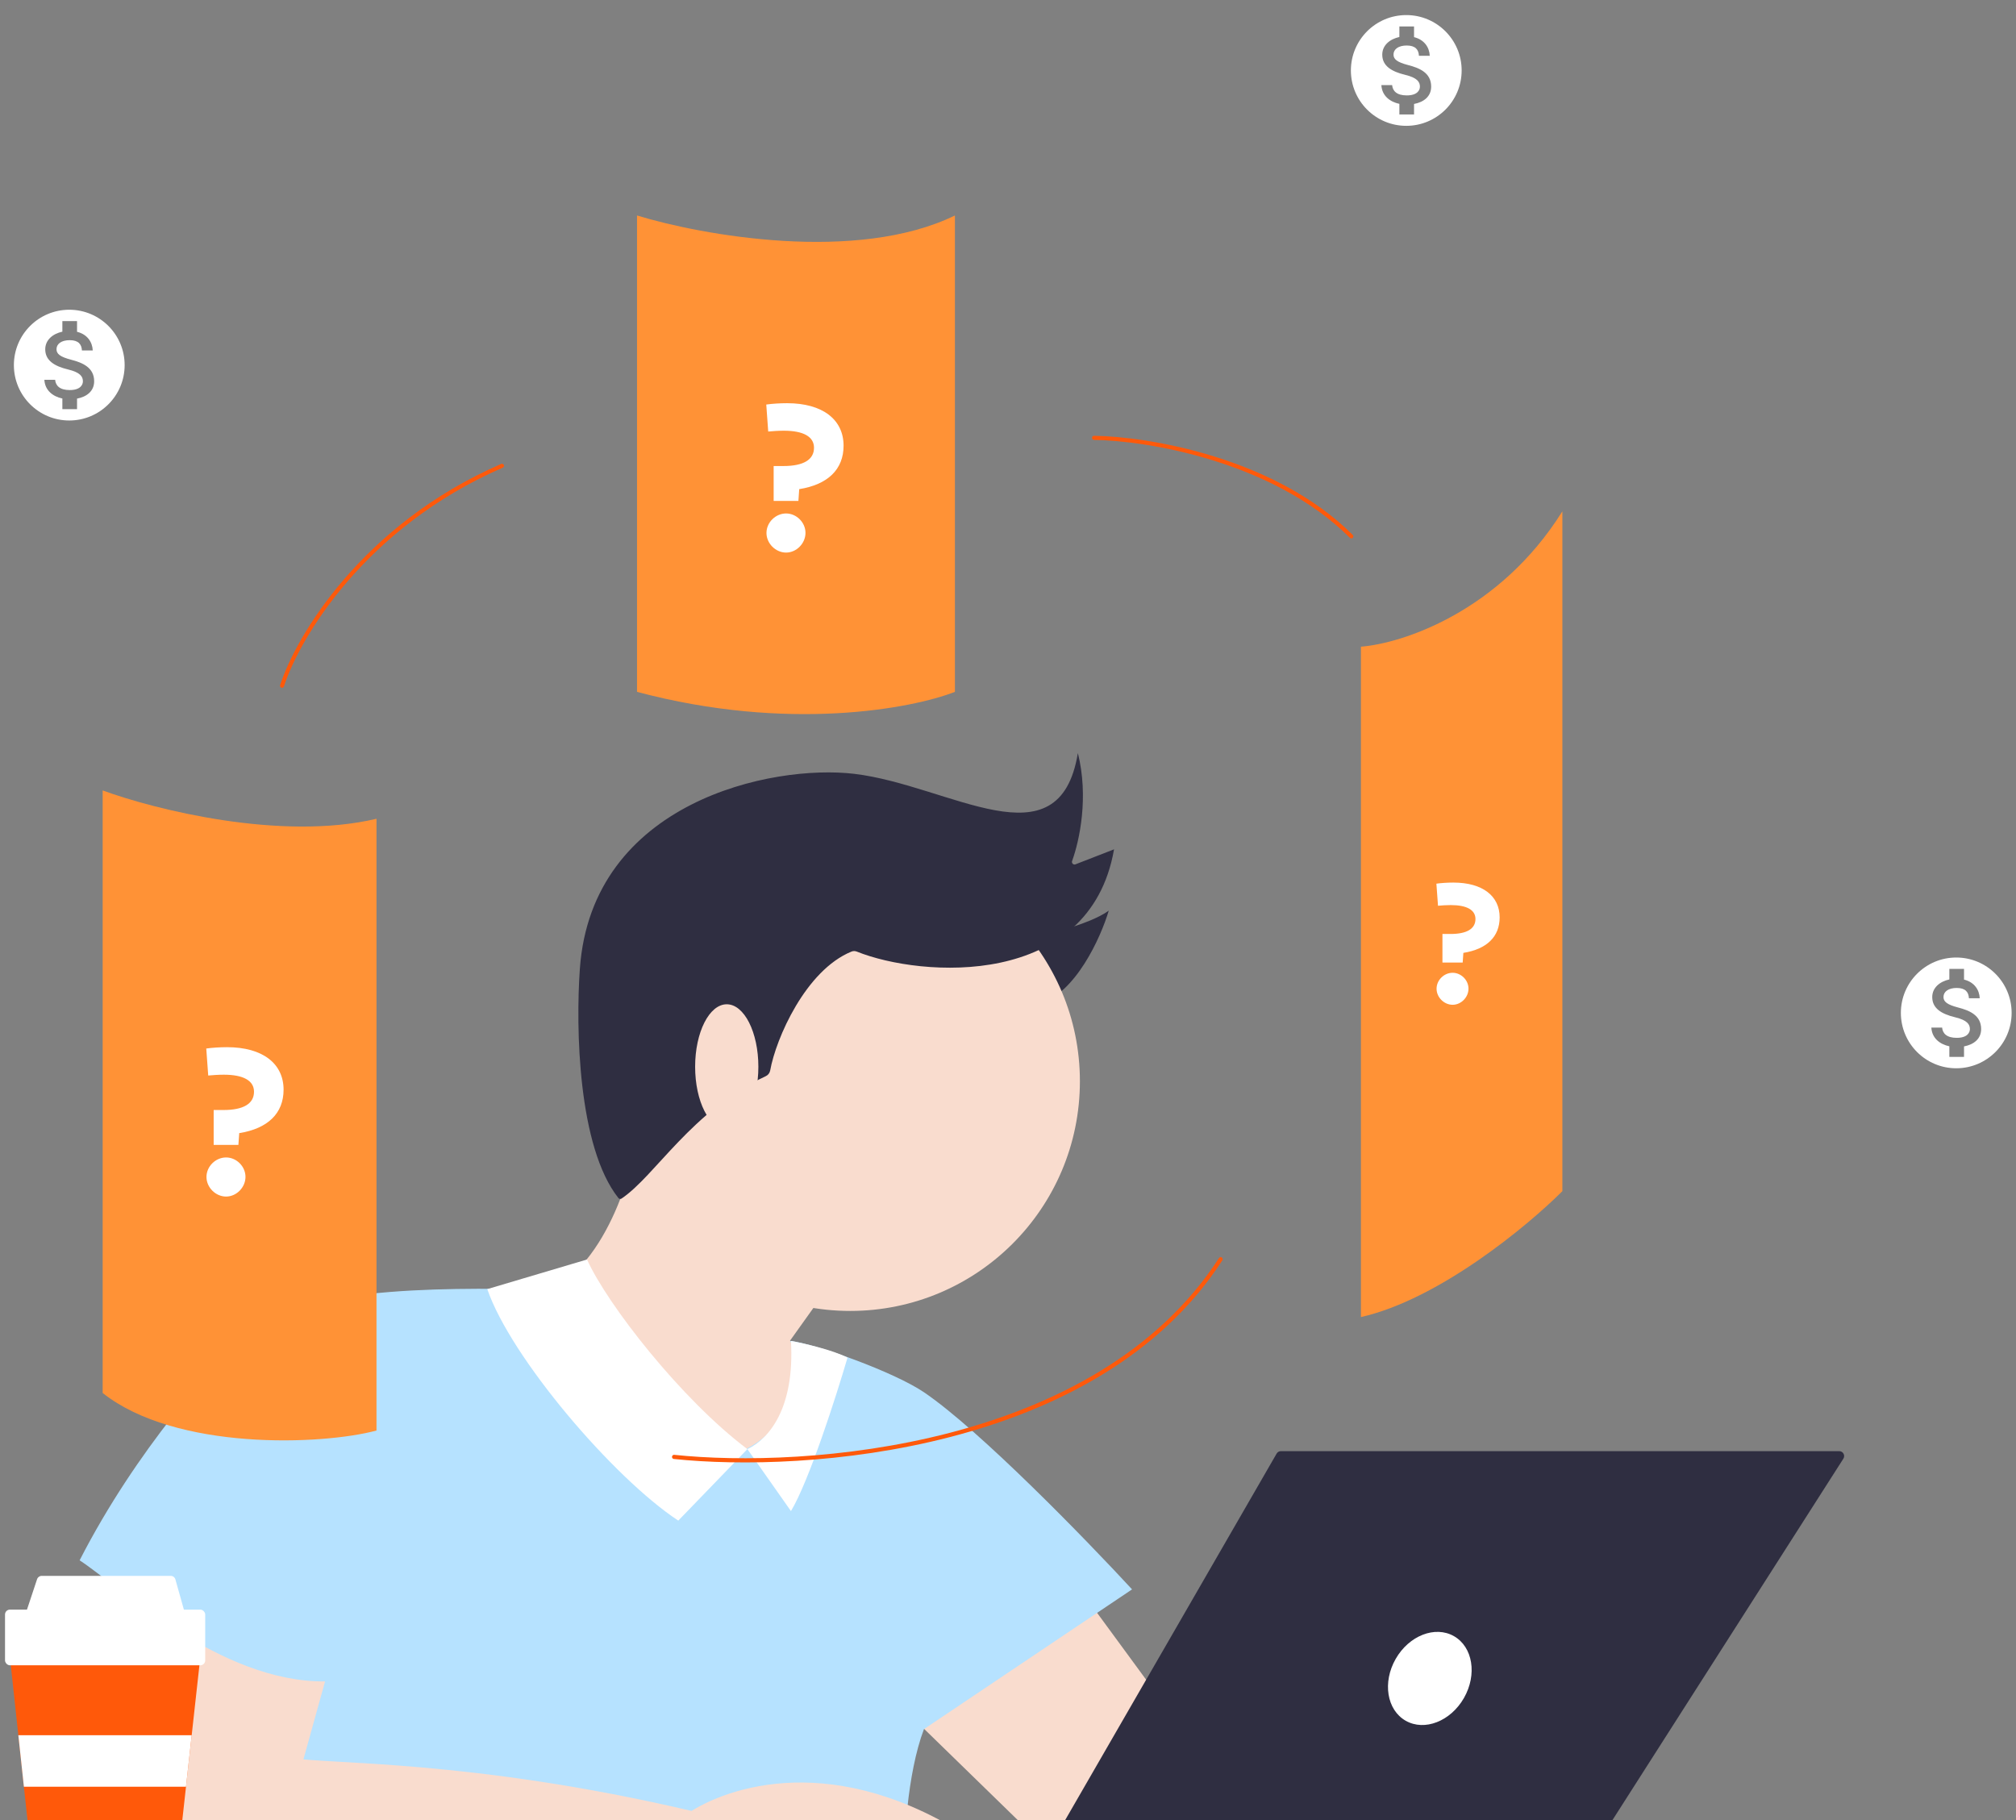 <svg width="247" height="223" viewBox="0 0 247 223" fill="none" xmlns="http://www.w3.org/2000/svg">
<rect x="0" y="0" width="247" height="223" fill="#808080" stroke="none"/>
<g clip-path="url(#clip0)">
<path d="M116.996 26.401C104.965 32.263 86.018 28.844 78.048 26.401V84.769C96.558 89.705 111.726 86.826 116.996 84.769V26.401Z" fill="#FF9236"/>
<path d="M135.844 111.576C133.433 113.335 127.238 114.807 124.442 115.323L127.211 123.06C131.772 121.757 134.867 114.861 135.844 111.576Z" fill="#2F2E41"/>
<path d="M63.467 159.309C72.638 158.454 76.94 145.998 77.944 139.877L102.137 156.783L96.793 164.264L103.011 169.219L108.646 184.085L85.814 202.059L57.638 176.312L63.467 159.309Z" fill="#F9DCCE"/>
<path d="M128.285 226.498L111.905 210.545L131.497 193.63L152.695 222.536L128.285 226.498Z" fill="#F9DCCE"/>
<path d="M8.486 230.45L16.399 193.174L42.947 197.72L36.037 230.45H8.486Z" fill="#F9DCCE"/>
<path d="M30.257 163.396C37.117 157.118 57.647 157.878 67.534 157.991C77.522 172.512 86.993 179.297 89.94 178.185C98.932 174.793 97.708 165.606 96.802 164.29C99.802 164.609 109.501 168.074 113.201 170.581C120.028 175.209 133.046 188.612 138.701 194.735L113.201 211.859C111.116 217.368 110.719 225.818 110.781 229.355H33.352L39.825 206.014C26.896 206.121 14.563 194.294 9.755 191.177C16.7 177.607 26.317 167.002 30.257 163.396Z" fill="#B6E2FF"/>
<circle r="28.14" transform="matrix(-1 0 0 1 104.169 132.48)" fill="#F9DCCE"/>
<path d="M93.825 131.855C84.677 136.118 80.323 144.039 76.153 146.85C76.028 146.934 75.864 146.908 75.771 146.791C70.799 140.533 70.532 125.906 71.045 118.696C72.502 98.195 94.629 93.616 104.661 94.812C116.398 96.211 129.778 106.162 132.061 92.268C133.406 97.648 132.274 102.953 131.352 105.497C131.261 105.747 131.51 105.999 131.758 105.903L136.492 104.063C133.513 121.187 112.876 119.775 104.98 116.593C104.77 116.509 104.542 116.502 104.332 116.587C98.713 118.872 95.061 127.249 94.366 131.144C94.311 131.455 94.111 131.722 93.825 131.855Z" fill="#2F2E41"/>
<path d="M84.725 221.878C57.603 215.526 40.191 216.206 35.529 215.365L25.142 230.45H36.835H119.895C124.049 230.45 122.786 227.928 121.022 226.668C103.764 214.326 90.103 218.56 84.725 221.878Z" fill="#F9DCCE"/>
<path d="M59.702 157.946L71.921 154.317C74.39 159.797 83.454 171.448 91.57 177.55C94.243 176.285 97.375 172.53 96.908 164.293C98.482 164.586 102.073 165.407 103.837 166.343C102.451 171.077 99.125 181.464 96.908 185.143L91.57 177.55L83.104 186.31C75.155 181.076 62.582 166.343 59.702 157.946Z" fill="white"/>
<path d="M94.411 226.612V229.852C94.411 230.183 94.679 230.451 95.01 230.451H192.47C192.675 230.451 192.865 230.347 192.975 230.174L225.85 178.721C226.104 178.322 225.818 177.799 225.345 177.799H156.931C156.717 177.799 156.519 177.913 156.412 178.099L128.94 225.713C128.833 225.898 128.635 226.013 128.421 226.013H95.01C94.679 226.013 94.411 226.281 94.411 226.612Z" fill="#2F2E41"/>
<ellipse cx="175.181" cy="205.648" rx="4.819" ry="5.966" transform="rotate(29.738 175.181 205.648)" fill="white"/>
<ellipse cx="89.041" cy="130.7" rx="3.874" ry="7.653" fill="#F9DCCE"/>
<path d="M21.514 230.45H4.171L1.268 203.529H24.489L21.514 230.45Z" fill="#FF590A"/>
<path d="M23.486 212.603H2.246L2.926 218.913H22.788L23.486 212.603Z" fill="white"/>
<path d="M4.542 193.489L3.053 197.975C2.925 198.363 3.213 198.763 3.622 198.763H22.174C22.571 198.763 22.858 198.384 22.751 198.002L21.491 193.516C21.419 193.258 21.183 193.079 20.914 193.079H5.111C4.852 193.079 4.623 193.244 4.542 193.489Z" fill="white"/>
<rect x="0.615" y="197.215" width="24.527" height="6.821" rx="0.599" fill="white"/>
<path fill-rule="evenodd" clip-rule="evenodd" d="M8.486 51.52C12.233 51.52 15.271 48.482 15.271 44.735C15.271 40.988 12.233 37.95 8.486 37.95C4.739 37.95 1.701 40.988 1.701 44.735C1.701 48.482 4.739 51.52 8.486 51.52ZM6.922 42.787C6.922 43.357 7.359 43.722 8.72 44.076C10.08 44.429 11.536 45.011 11.536 46.713C11.536 47.941 10.607 48.618 9.439 48.84V50.129H7.641V48.828C6.49 48.583 5.508 47.845 5.436 46.533H6.754C6.82 47.24 7.305 47.791 8.54 47.791C9.864 47.791 10.158 47.132 10.158 46.719C10.158 46.161 9.858 45.634 8.36 45.274C6.688 44.873 5.543 44.184 5.543 42.799C5.543 41.643 6.478 40.888 7.641 40.636V39.341H9.439V40.654C10.691 40.959 11.321 41.906 11.363 42.937H10.038C10.002 42.188 9.607 41.679 8.54 41.679C7.527 41.679 6.922 42.134 6.922 42.787Z" fill="white"/>
<path fill-rule="evenodd" clip-rule="evenodd" d="M239.679 130.888C243.426 130.888 246.464 127.85 246.464 124.103C246.464 120.356 243.426 117.318 239.679 117.318C235.932 117.318 232.894 120.356 232.894 124.103C232.894 127.85 235.932 130.888 239.679 130.888ZM238.115 122.155C238.115 122.725 238.552 123.09 239.913 123.444C241.273 123.797 242.73 124.379 242.73 126.081C242.73 127.309 241.801 127.986 240.632 128.208V129.497H238.834V128.196C237.683 127.951 236.701 127.213 236.629 125.901H237.947C238.013 126.608 238.499 127.159 239.733 127.159C241.057 127.159 241.351 126.5 241.351 126.087C241.351 125.529 241.051 125.002 239.553 124.642C237.881 124.241 236.737 123.552 236.737 122.167C236.737 121.011 237.671 120.256 238.834 120.004V118.709H240.632V120.022C241.885 120.328 242.514 121.274 242.556 122.305H241.231C241.195 121.556 240.8 121.047 239.733 121.047C238.72 121.047 238.115 121.502 238.115 122.155Z" fill="white"/>
<path fill-rule="evenodd" clip-rule="evenodd" d="M172.296 15.417C176.043 15.417 179.081 12.38 179.081 8.632C179.081 4.885 176.043 1.847 172.296 1.847C168.549 1.847 165.511 4.885 165.511 8.632C165.511 12.38 168.549 15.417 172.296 15.417ZM170.732 6.685C170.732 7.254 171.169 7.62 172.53 7.973C173.89 8.327 175.347 8.908 175.347 10.61C175.347 11.839 174.418 12.516 173.249 12.738V14.026H171.451V12.726C170.301 12.48 169.318 11.743 169.246 10.43H170.564C170.63 11.137 171.116 11.689 172.35 11.689C173.675 11.689 173.968 11.03 173.968 10.616C173.968 10.059 173.669 9.531 172.17 9.172C170.498 8.77 169.354 8.081 169.354 6.697C169.354 5.54 170.289 4.785 171.451 4.533V3.239H173.249V4.551C174.502 4.857 175.131 5.804 175.173 6.834H173.848C173.812 6.085 173.417 5.576 172.35 5.576C171.337 5.576 170.732 6.031 170.732 6.685Z" fill="white"/>
<path d="M46.128 100.318C34.405 103.094 18.877 99.161 12.579 96.847V170.674C21.525 177.77 39.444 177.072 46.128 175.273V100.318Z" fill="#FF9236"/>
<path fill-rule="evenodd" clip-rule="evenodd" d="M61.729 56.972C61.785 57.096 61.727 57.242 61.601 57.297C44.678 64.656 36.673 78.251 34.792 84.097C34.75 84.227 34.61 84.298 34.479 84.257C34.348 84.215 34.276 84.077 34.318 83.947C36.236 77.985 44.33 64.269 61.401 56.845C61.527 56.79 61.674 56.847 61.729 56.972Z" fill="#FF590A"/>
<path fill-rule="evenodd" clip-rule="evenodd" d="M133.792 53.642C133.793 53.503 133.903 53.392 134.037 53.394C137.339 53.438 142.873 54.098 148.773 55.931C154.672 57.764 160.955 60.776 165.735 65.538C165.832 65.634 165.836 65.794 165.743 65.894C165.65 65.995 165.497 65.999 165.4 65.902C160.695 61.216 154.491 58.234 148.634 56.414C142.778 54.595 137.288 53.942 134.031 53.898C133.897 53.896 133.79 53.782 133.792 53.642Z" fill="#FF590A"/>
<path fill-rule="evenodd" clip-rule="evenodd" d="M149.693 154.067C149.805 154.146 149.835 154.305 149.759 154.422C142.145 166.209 129.338 172.71 116.459 176.056C103.578 179.403 90.588 179.604 82.555 178.758C82.42 178.744 82.321 178.619 82.335 178.478C82.349 178.338 82.469 178.235 82.604 178.249C90.59 179.09 103.522 178.891 116.34 175.56C129.162 172.229 141.833 165.774 149.352 154.136C149.428 154.019 149.58 153.988 149.693 154.067Z" fill="#FF590A"/>
<path d="M191.421 62.65C183.709 74.99 171.755 78.847 166.741 79.233V161.37C176.305 159.21 187.179 150.187 191.421 145.945V62.65Z" fill="#FF9236"/>
<path d="M29.209 140.279L29.31 138.833C32.807 138.279 34.744 136.417 34.744 133.512C34.744 130.329 32.203 128.304 27.813 128.304C26.958 128.304 25.976 128.367 25.272 128.468L25.511 131.776C26.039 131.726 26.744 131.675 27.423 131.675C29.826 131.675 31.121 132.405 31.121 133.763C31.121 135.235 29.813 136.002 27.385 136.002H26.178V140.279H29.209ZM27.7 141.814C26.417 141.814 25.297 142.908 25.297 144.204C25.297 145.487 26.417 146.606 27.7 146.606C28.97 146.606 30.077 145.487 30.077 144.191C30.077 142.908 28.97 141.814 27.7 141.814Z" fill="white"/>
<path d="M97.82 61.376L97.921 59.93C101.418 59.376 103.355 57.515 103.355 54.609C103.355 51.426 100.814 49.401 96.424 49.401C95.568 49.401 94.587 49.464 93.883 49.565L94.122 52.873C94.65 52.823 95.355 52.772 96.034 52.772C98.436 52.772 99.732 53.502 99.732 54.861C99.732 56.332 98.424 57.099 95.996 57.099H94.788V61.376H97.82ZM96.311 62.911C95.028 62.911 93.908 64.005 93.908 65.301C93.908 66.584 95.028 67.703 96.311 67.703C97.581 67.703 98.688 66.584 98.688 65.288C98.688 64.005 97.581 62.911 96.311 62.911Z" fill="white"/>
<path d="M179.209 117.932L179.291 116.749C182.152 116.296 183.737 114.773 183.737 112.396C183.737 109.792 181.658 108.135 178.066 108.135C177.367 108.135 176.564 108.186 175.987 108.269L176.183 110.975C176.615 110.934 177.192 110.893 177.747 110.893C179.713 110.893 180.773 111.49 180.773 112.601C180.773 113.805 179.703 114.433 177.716 114.433H176.728V117.932H179.209ZM177.974 119.188C176.924 119.188 176.008 120.083 176.008 121.143C176.008 122.193 176.924 123.109 177.974 123.109C179.013 123.109 179.919 122.193 179.919 121.133C179.919 120.083 179.013 119.188 177.974 119.188Z" fill="white"/>
</g>
<defs>
<clipPath id="clip0">
<rect width="247" height="229.847" fill="white" transform="translate(0 0.792)"/>
</clipPath>
</defs>
</svg>
